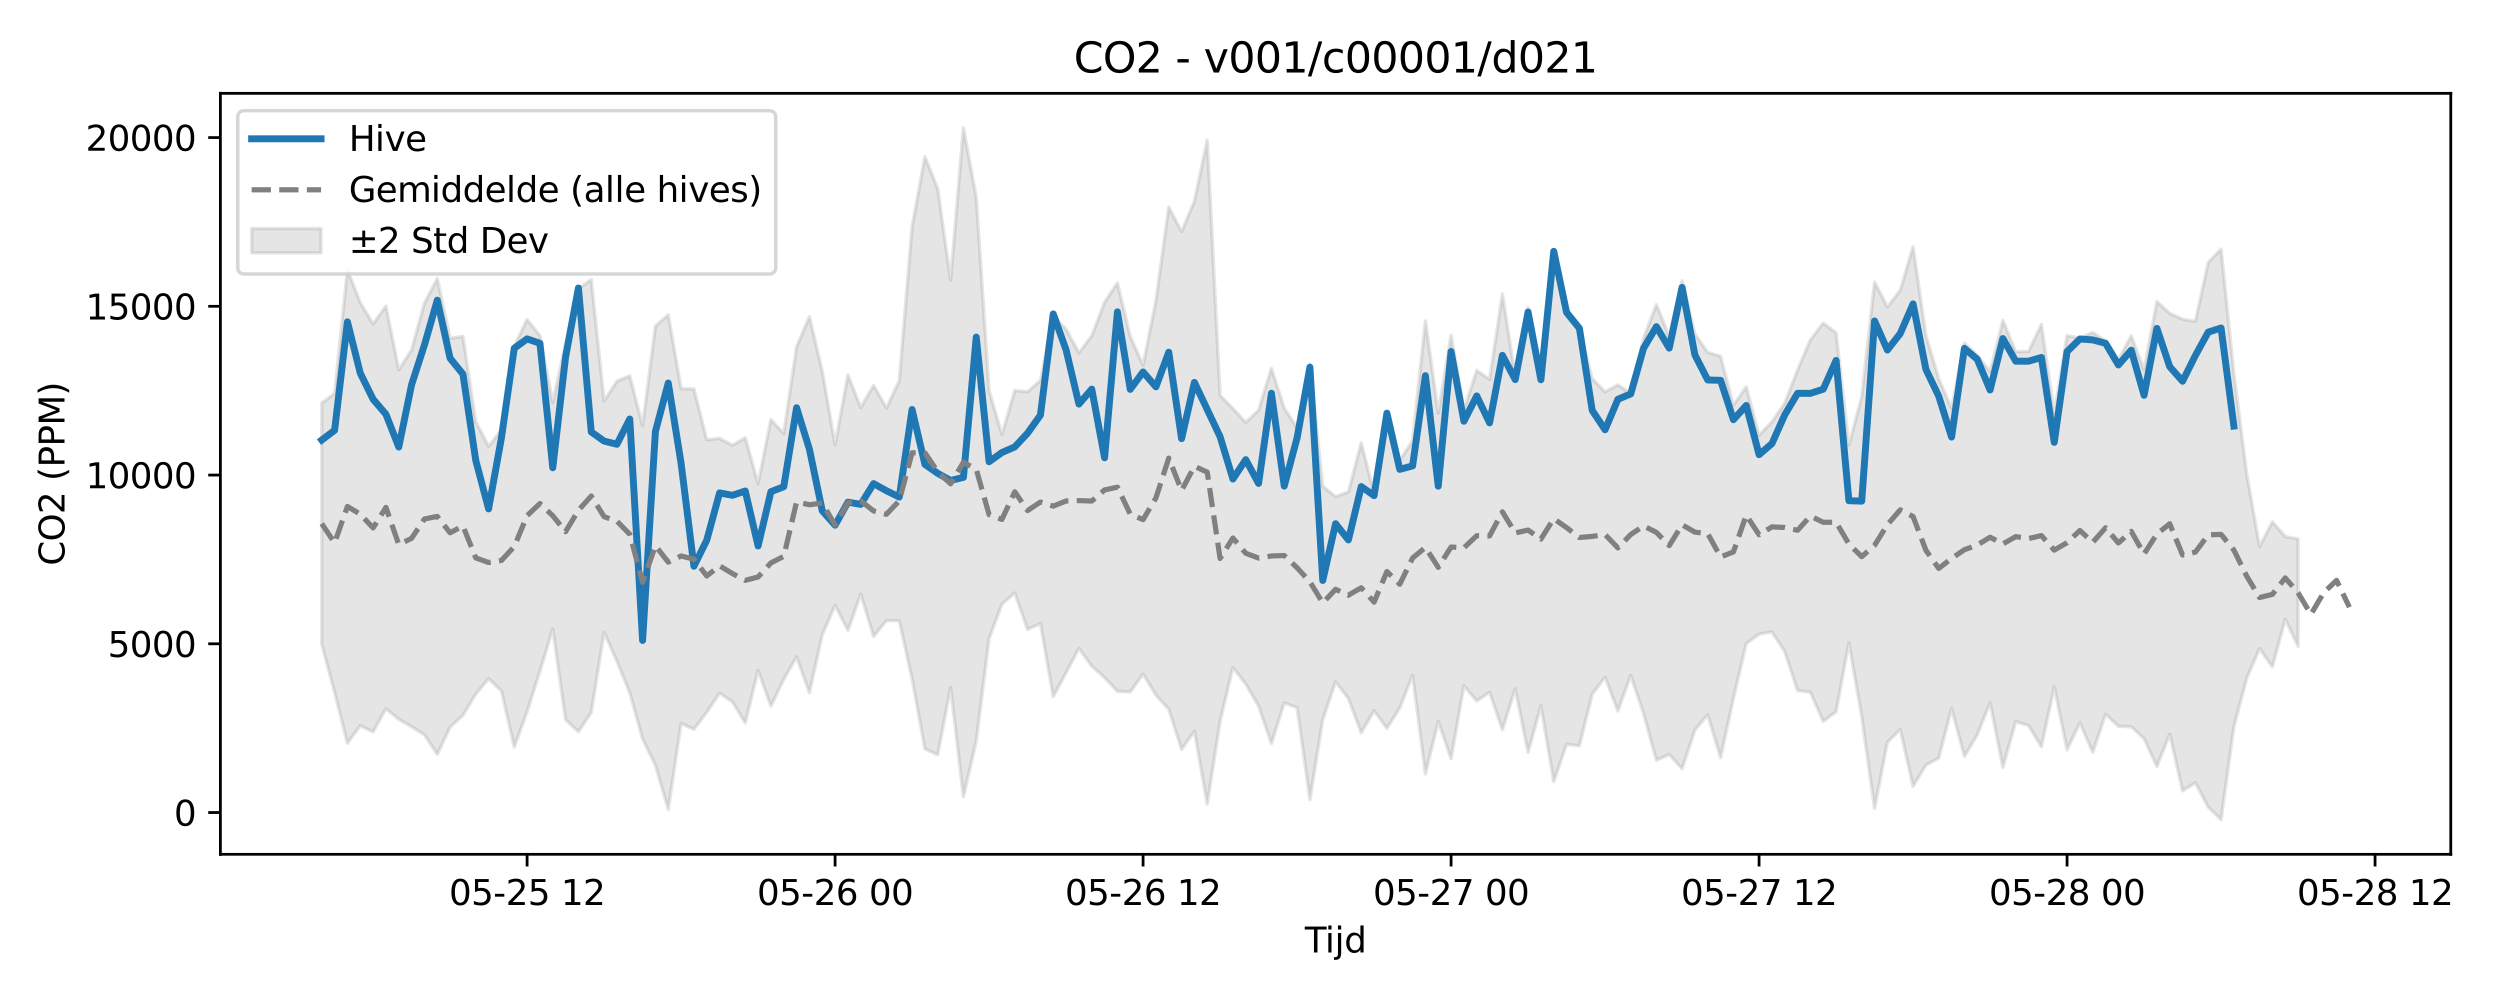 <?xml version="1.0" encoding="utf-8" standalone="no"?>
<!DOCTYPE svg PUBLIC "-//W3C//DTD SVG 1.1//EN"
  "http://www.w3.org/Graphics/SVG/1.1/DTD/svg11.dtd">
<svg xmlns:xlink="http://www.w3.org/1999/xlink" width="720pt" height="288pt" viewBox="0 0 720 288" xmlns="http://www.w3.org/2000/svg" version="1.1">
 <defs>
  <style type="text/css">*{stroke-linejoin: round; stroke-linecap: butt}</style>
 </defs>
 <g id="figure_1">
  <g id="patch_1">
   <path d="M 0 288 
L 720 288 
L 720 0 
L 0 0 
z
" style="fill: #ffffff"/>
  </g>
  <g id="axes_1">
   <g id="patch_2">
    <path d="M 63.47 246.04 
L 705.822 246.04 
L 705.822 26.88 
L 63.47 26.88 
z
" style="fill: #ffffff"/>
   </g>
   <g id="FillBetweenPolyCollection_1">
    <defs>
     <path id="me5b476a812" d="M 92.668 -171.936 
L 92.668 -102.451 
L 96.364 -88.609 
L 100.06 -73.945 
L 103.756 -79.006 
L 107.452 -77.219 
L 111.147 -83.882 
L 114.843 -80.853 
L 118.539 -78.711 
L 122.235 -76.385 
L 125.931 -70.746 
L 129.627 -78.57 
L 133.323 -81.986 
L 137.019 -88.072 
L 140.715 -92.539 
L 144.411 -89.013 
L 148.107 -72.872 
L 151.803 -83.015 
L 155.499 -94.672 
L 159.195 -106.825 
L 162.89 -80.715 
L 166.586 -77.248 
L 170.282 -82.815 
L 173.978 -105.896 
L 177.674 -97.554 
L 181.37 -88.516 
L 185.066 -75.215 
L 188.762 -67.603 
L 192.458 -54.855 
L 196.154 -79.661 
L 199.85 -77.956 
L 203.546 -82.876 
L 207.242 -88.344 
L 210.938 -85.878 
L 214.633 -79.793 
L 218.329 -94.941 
L 222.025 -84.631 
L 225.721 -92.377 
L 229.417 -98.814 
L 233.113 -88.48 
L 236.809 -105.17 
L 240.505 -113.67 
L 244.201 -106.466 
L 247.897 -116.885 
L 251.593 -104.707 
L 255.289 -109.267 
L 258.985 -109.223 
L 262.681 -92.486 
L 266.377 -72.315 
L 270.072 -70.634 
L 273.768 -90.019 
L 277.464 -58.549 
L 281.16 -74.573 
L 284.856 -104.078 
L 288.552 -113.982 
L 292.248 -117.221 
L 295.944 -106.715 
L 299.64 -108.421 
L 303.336 -87.373 
L 307.032 -94.254 
L 310.728 -101.26 
L 314.424 -96.152 
L 318.12 -92.856 
L 321.815 -88.903 
L 325.511 -88.716 
L 329.207 -93.889 
L 332.903 -87.821 
L 336.599 -83.767 
L 340.295 -72.176 
L 343.991 -77.377 
L 347.687 -56.421 
L 351.383 -80.212 
L 355.079 -95.765 
L 358.775 -91 
L 362.471 -84.665 
L 366.167 -73.84 
L 369.863 -85.554 
L 373.558 -84.231 
L 377.254 -57.722 
L 380.95 -80.744 
L 384.646 -91.62 
L 388.342 -86.835 
L 392.038 -76.972 
L 395.734 -83.302 
L 399.43 -78.255 
L 403.126 -84.095 
L 406.822 -93.509 
L 410.518 -65.116 
L 414.214 -80.225 
L 417.91 -69.516 
L 421.606 -90.488 
L 425.301 -86.104 
L 428.997 -88.601 
L 432.693 -77.845 
L 436.389 -89.619 
L 440.085 -71.295 
L 443.781 -84.771 
L 447.477 -62.876 
L 451.173 -73.627 
L 454.869 -73.253 
L 458.565 -88.083 
L 462.261 -92.956 
L 465.957 -83.239 
L 469.653 -93.452 
L 473.349 -82.491 
L 477.044 -69.041 
L 480.74 -70.703 
L 484.436 -66.568 
L 488.132 -77.739 
L 491.828 -82.126 
L 495.524 -69.808 
L 499.22 -86.772 
L 502.916 -102.676 
L 506.612 -105.365 
L 510.308 -106.021 
L 514.004 -100.33 
L 517.7 -89.113 
L 521.396 -88.643 
L 525.092 -80.227 
L 528.787 -83.033 
L 532.483 -102.878 
L 536.179 -81.593 
L 539.875 -55.163 
L 543.571 -74.211 
L 547.267 -77.945 
L 550.963 -61.527 
L 554.659 -67.659 
L 558.355 -69.642 
L 562.051 -83.95 
L 565.747 -70.182 
L 569.443 -76.364 
L 573.139 -85.612 
L 576.835 -67.013 
L 580.53 -80.199 
L 584.226 -79.017 
L 587.922 -72.935 
L 591.618 -90.171 
L 595.314 -72.06 
L 599.01 -79.839 
L 602.706 -71.336 
L 606.402 -82.275 
L 610.098 -78.855 
L 613.794 -78.681 
L 617.49 -75.296 
L 621.186 -67.275 
L 624.882 -76.57 
L 628.578 -60.246 
L 632.273 -62.557 
L 635.969 -55.54 
L 639.665 -51.922 
L 643.361 -78.714 
L 647.057 -92.657 
L 650.753 -101.224 
L 654.449 -95.944 
L 658.145 -109.664 
L 661.841 -101.852 
L 661.841 -132.77 
L 661.841 -132.77 
L 658.145 -133.462 
L 654.449 -137.702 
L 650.753 -130.585 
L 647.057 -151.441 
L 643.361 -180.408 
L 639.665 -216.274 
L 635.969 -212.396 
L 632.273 -195.438 
L 628.578 -196.068 
L 624.882 -197.751 
L 621.186 -201.126 
L 617.49 -181.61 
L 613.794 -191.262 
L 610.098 -184.403 
L 606.402 -189.728 
L 602.706 -192.259 
L 599.01 -190.614 
L 595.314 -191.373 
L 591.618 -168.972 
L 587.922 -194.571 
L 584.226 -186.772 
L 580.53 -186.701 
L 576.835 -195.688 
L 573.139 -180.945 
L 569.443 -185.682 
L 565.747 -189.184 
L 562.051 -170.378 
L 558.355 -178.951 
L 554.659 -191.409 
L 550.963 -216.955 
L 547.267 -204.387 
L 543.571 -199.582 
L 539.875 -206.747 
L 536.179 -173.77 
L 532.483 -159.775 
L 528.787 -192.182 
L 525.092 -194.92 
L 521.396 -190.114 
L 517.7 -181.439 
L 514.004 -171.848 
L 510.308 -166.489 
L 506.612 -162.621 
L 502.916 -176.587 
L 499.22 -171.322 
L 495.524 -185.376 
L 491.828 -186.52 
L 488.132 -191.75 
L 484.436 -207.154 
L 480.74 -191.022 
L 477.044 -200.307 
L 473.349 -190.588 
L 469.653 -174.666 
L 465.957 -177.149 
L 462.261 -175.141 
L 458.565 -178.963 
L 454.869 -193.133 
L 451.173 -198.464 
L 447.477 -214.37 
L 443.781 -180.712 
L 440.085 -199.386 
L 436.389 -179.405 
L 432.693 -203.351 
L 428.997 -178.714 
L 425.301 -181.326 
L 421.606 -169.974 
L 417.91 -191.408 
L 414.214 -168.973 
L 410.518 -195.588 
L 406.822 -161.053 
L 403.126 -155.391 
L 399.43 -168.546 
L 395.734 -145.866 
L 392.038 -160.477 
L 388.342 -146.35 
L 384.646 -144.95 
L 380.95 -147.965 
L 377.254 -183.17 
L 373.558 -164.753 
L 369.863 -170.456 
L 366.167 -181.925 
L 362.471 -169.888 
L 358.775 -166.321 
L 355.079 -170.337 
L 351.383 -174.127 
L 347.687 -247.619 
L 343.991 -230.044 
L 340.295 -221.303 
L 336.599 -228.368 
L 332.903 -201.372 
L 329.207 -182.795 
L 325.511 -191.128 
L 321.815 -206.499 
L 318.12 -200.947 
L 314.424 -191.244 
L 310.728 -186.388 
L 307.032 -193.19 
L 303.336 -197.107 
L 299.64 -178.395 
L 295.944 -175.197 
L 292.248 -175.503 
L 288.552 -162.827 
L 284.856 -175.51 
L 281.16 -231.133 
L 277.464 -251.158 
L 273.768 -207.298 
L 270.072 -233.629 
L 266.377 -242.858 
L 262.681 -222.72 
L 258.985 -178.327 
L 255.289 -170.496 
L 251.593 -177.014 
L 247.897 -170.593 
L 244.201 -179.988 
L 240.505 -159.931 
L 236.809 -181.066 
L 233.113 -196.785 
L 229.417 -188.104 
L 225.721 -163.159 
L 222.025 -167.15 
L 218.329 -148.707 
L 214.633 -161.933 
L 210.938 -159.761 
L 207.242 -161.757 
L 203.546 -161.349 
L 199.85 -175.972 
L 196.154 -176.075 
L 192.458 -197.344 
L 188.762 -194.081 
L 185.066 -165.38 
L 181.37 -179.761 
L 177.674 -178.236 
L 173.978 -172.496 
L 170.282 -207.492 
L 166.586 -204.816 
L 162.89 -189.054 
L 159.195 -172.12 
L 155.499 -191.287 
L 151.803 -196.001 
L 148.107 -188.309 
L 144.411 -164.154 
L 140.715 -159.472 
L 137.019 -166.576 
L 133.323 -191.105 
L 129.627 -190.549 
L 125.931 -207.802 
L 122.235 -200.687 
L 118.539 -187.213 
L 114.843 -181.487 
L 111.147 -199.851 
L 107.452 -194.695 
L 103.756 -200.832 
L 100.06 -210.334 
L 96.364 -174.667 
L 92.668 -171.936 
z
" style="stroke: #808080; stroke-opacity: 0.2"/>
    </defs>
    <g clip-path="url(#p487d96ce0c)">
     <use xlink:href="#me5b476a812" x="0" y="288" style="fill: #808080; fill-opacity: 0.2; stroke: #808080; stroke-opacity: 0.2"/>
    </g>
   </g>
   <g id="matplotlib.axis_1">
    <g id="xtick_1">
     <g id="line2d_1">
      <defs>
       <path id="m101755fed9" d="M 0 0 
L 0 3.5 
" style="stroke: #000000; stroke-width: 0.8"/>
      </defs>
      <g>
       <use xlink:href="#m101755fed9" x="151.803" y="246.04" style="stroke: #000000; stroke-width: 0.8"/>
      </g>
     </g>
     <g id="text_1">
      <!-- 05-25 12 -->
      <g transform="translate(129.322 260.638) scale(0.1 -0.1)">
       <defs>
        <path id="DejaVuSans-30" d="M 2034 4250 
Q 1547 4250 1301 3770 
Q 1056 3291 1056 2328 
Q 1056 1369 1301 889 
Q 1547 409 2034 409 
Q 2525 409 2770 889 
Q 3016 1369 3016 2328 
Q 3016 3291 2770 3770 
Q 2525 4250 2034 4250 
z
M 2034 4750 
Q 2819 4750 3233 4129 
Q 3647 3509 3647 2328 
Q 3647 1150 3233 529 
Q 2819 -91 2034 -91 
Q 1250 -91 836 529 
Q 422 1150 422 2328 
Q 422 3509 836 4129 
Q 1250 4750 2034 4750 
z
" transform="scale(0.016)"/>
        <path id="DejaVuSans-35" d="M 691 4666 
L 3169 4666 
L 3169 4134 
L 1269 4134 
L 1269 2991 
Q 1406 3038 1543 3061 
Q 1681 3084 1819 3084 
Q 2600 3084 3056 2656 
Q 3513 2228 3513 1497 
Q 3513 744 3044 326 
Q 2575 -91 1722 -91 
Q 1428 -91 1123 -41 
Q 819 9 494 109 
L 494 744 
Q 775 591 1075 516 
Q 1375 441 1709 441 
Q 2250 441 2565 725 
Q 2881 1009 2881 1497 
Q 2881 1984 2565 2268 
Q 2250 2553 1709 2553 
Q 1456 2553 1204 2497 
Q 953 2441 691 2322 
L 691 4666 
z
" transform="scale(0.016)"/>
        <path id="DejaVuSans-2d" d="M 313 2009 
L 1997 2009 
L 1997 1497 
L 313 1497 
L 313 2009 
z
" transform="scale(0.016)"/>
        <path id="DejaVuSans-32" d="M 1228 531 
L 3431 531 
L 3431 0 
L 469 0 
L 469 531 
Q 828 903 1448 1529 
Q 2069 2156 2228 2338 
Q 2531 2678 2651 2914 
Q 2772 3150 2772 3378 
Q 2772 3750 2511 3984 
Q 2250 4219 1831 4219 
Q 1534 4219 1204 4116 
Q 875 4013 500 3803 
L 500 4441 
Q 881 4594 1212 4672 
Q 1544 4750 1819 4750 
Q 2544 4750 2975 4387 
Q 3406 4025 3406 3419 
Q 3406 3131 3298 2873 
Q 3191 2616 2906 2266 
Q 2828 2175 2409 1742 
Q 1991 1309 1228 531 
z
" transform="scale(0.016)"/>
        <path id="DejaVuSans-20" transform="scale(0.016)"/>
        <path id="DejaVuSans-31" d="M 794 531 
L 1825 531 
L 1825 4091 
L 703 3866 
L 703 4441 
L 1819 4666 
L 2450 4666 
L 2450 531 
L 3481 531 
L 3481 0 
L 794 0 
L 794 531 
z
" transform="scale(0.016)"/>
       </defs>
       <use xlink:href="#DejaVuSans-30"/>
       <use xlink:href="#DejaVuSans-35" transform="translate(63.623 0)"/>
       <use xlink:href="#DejaVuSans-2d" transform="translate(127.246 0)"/>
       <use xlink:href="#DejaVuSans-32" transform="translate(163.33 0)"/>
       <use xlink:href="#DejaVuSans-35" transform="translate(226.953 0)"/>
       <use xlink:href="#DejaVuSans-20" transform="translate(290.576 0)"/>
       <use xlink:href="#DejaVuSans-31" transform="translate(322.363 0)"/>
       <use xlink:href="#DejaVuSans-32" transform="translate(385.986 0)"/>
      </g>
     </g>
    </g>
    <g id="xtick_2">
     <g id="line2d_2">
      <g>
       <use xlink:href="#m101755fed9" x="240.505" y="246.04" style="stroke: #000000; stroke-width: 0.8"/>
      </g>
     </g>
     <g id="text_2">
      <!-- 05-26 00 -->
      <g transform="translate(218.025 260.638) scale(0.1 -0.1)">
       <defs>
        <path id="DejaVuSans-36" d="M 2113 2584 
Q 1688 2584 1439 2293 
Q 1191 2003 1191 1497 
Q 1191 994 1439 701 
Q 1688 409 2113 409 
Q 2538 409 2786 701 
Q 3034 994 3034 1497 
Q 3034 2003 2786 2293 
Q 2538 2584 2113 2584 
z
M 3366 4563 
L 3366 3988 
Q 3128 4100 2886 4159 
Q 2644 4219 2406 4219 
Q 1781 4219 1451 3797 
Q 1122 3375 1075 2522 
Q 1259 2794 1537 2939 
Q 1816 3084 2150 3084 
Q 2853 3084 3261 2657 
Q 3669 2231 3669 1497 
Q 3669 778 3244 343 
Q 2819 -91 2113 -91 
Q 1303 -91 875 529 
Q 447 1150 447 2328 
Q 447 3434 972 4092 
Q 1497 4750 2381 4750 
Q 2619 4750 2861 4703 
Q 3103 4656 3366 4563 
z
" transform="scale(0.016)"/>
       </defs>
       <use xlink:href="#DejaVuSans-30"/>
       <use xlink:href="#DejaVuSans-35" transform="translate(63.623 0)"/>
       <use xlink:href="#DejaVuSans-2d" transform="translate(127.246 0)"/>
       <use xlink:href="#DejaVuSans-32" transform="translate(163.33 0)"/>
       <use xlink:href="#DejaVuSans-36" transform="translate(226.953 0)"/>
       <use xlink:href="#DejaVuSans-20" transform="translate(290.576 0)"/>
       <use xlink:href="#DejaVuSans-30" transform="translate(322.363 0)"/>
       <use xlink:href="#DejaVuSans-30" transform="translate(385.986 0)"/>
      </g>
     </g>
    </g>
    <g id="xtick_3">
     <g id="line2d_3">
      <g>
       <use xlink:href="#m101755fed9" x="329.207" y="246.04" style="stroke: #000000; stroke-width: 0.8"/>
      </g>
     </g>
     <g id="text_3">
      <!-- 05-26 12 -->
      <g transform="translate(306.727 260.638) scale(0.1 -0.1)">
       <use xlink:href="#DejaVuSans-30"/>
       <use xlink:href="#DejaVuSans-35" transform="translate(63.623 0)"/>
       <use xlink:href="#DejaVuSans-2d" transform="translate(127.246 0)"/>
       <use xlink:href="#DejaVuSans-32" transform="translate(163.33 0)"/>
       <use xlink:href="#DejaVuSans-36" transform="translate(226.953 0)"/>
       <use xlink:href="#DejaVuSans-20" transform="translate(290.576 0)"/>
       <use xlink:href="#DejaVuSans-31" transform="translate(322.363 0)"/>
       <use xlink:href="#DejaVuSans-32" transform="translate(385.986 0)"/>
      </g>
     </g>
    </g>
    <g id="xtick_4">
     <g id="line2d_4">
      <g>
       <use xlink:href="#m101755fed9" x="417.91" y="246.04" style="stroke: #000000; stroke-width: 0.8"/>
      </g>
     </g>
     <g id="text_4">
      <!-- 05-27 00 -->
      <g transform="translate(395.429 260.638) scale(0.1 -0.1)">
       <defs>
        <path id="DejaVuSans-37" d="M 525 4666 
L 3525 4666 
L 3525 4397 
L 1831 0 
L 1172 0 
L 2766 4134 
L 525 4134 
L 525 4666 
z
" transform="scale(0.016)"/>
       </defs>
       <use xlink:href="#DejaVuSans-30"/>
       <use xlink:href="#DejaVuSans-35" transform="translate(63.623 0)"/>
       <use xlink:href="#DejaVuSans-2d" transform="translate(127.246 0)"/>
       <use xlink:href="#DejaVuSans-32" transform="translate(163.33 0)"/>
       <use xlink:href="#DejaVuSans-37" transform="translate(226.953 0)"/>
       <use xlink:href="#DejaVuSans-20" transform="translate(290.576 0)"/>
       <use xlink:href="#DejaVuSans-30" transform="translate(322.363 0)"/>
       <use xlink:href="#DejaVuSans-30" transform="translate(385.986 0)"/>
      </g>
     </g>
    </g>
    <g id="xtick_5">
     <g id="line2d_5">
      <g>
       <use xlink:href="#m101755fed9" x="506.612" y="246.04" style="stroke: #000000; stroke-width: 0.8"/>
      </g>
     </g>
     <g id="text_5">
      <!-- 05-27 12 -->
      <g transform="translate(484.131 260.638) scale(0.1 -0.1)">
       <use xlink:href="#DejaVuSans-30"/>
       <use xlink:href="#DejaVuSans-35" transform="translate(63.623 0)"/>
       <use xlink:href="#DejaVuSans-2d" transform="translate(127.246 0)"/>
       <use xlink:href="#DejaVuSans-32" transform="translate(163.33 0)"/>
       <use xlink:href="#DejaVuSans-37" transform="translate(226.953 0)"/>
       <use xlink:href="#DejaVuSans-20" transform="translate(290.576 0)"/>
       <use xlink:href="#DejaVuSans-31" transform="translate(322.363 0)"/>
       <use xlink:href="#DejaVuSans-32" transform="translate(385.986 0)"/>
      </g>
     </g>
    </g>
    <g id="xtick_6">
     <g id="line2d_6">
      <g>
       <use xlink:href="#m101755fed9" x="595.314" y="246.04" style="stroke: #000000; stroke-width: 0.8"/>
      </g>
     </g>
     <g id="text_6">
      <!-- 05-28 00 -->
      <g transform="translate(572.834 260.638) scale(0.1 -0.1)">
       <defs>
        <path id="DejaVuSans-38" d="M 2034 2216 
Q 1584 2216 1326 1975 
Q 1069 1734 1069 1313 
Q 1069 891 1326 650 
Q 1584 409 2034 409 
Q 2484 409 2743 651 
Q 3003 894 3003 1313 
Q 3003 1734 2745 1975 
Q 2488 2216 2034 2216 
z
M 1403 2484 
Q 997 2584 770 2862 
Q 544 3141 544 3541 
Q 544 4100 942 4425 
Q 1341 4750 2034 4750 
Q 2731 4750 3128 4425 
Q 3525 4100 3525 3541 
Q 3525 3141 3298 2862 
Q 3072 2584 2669 2484 
Q 3125 2378 3379 2068 
Q 3634 1759 3634 1313 
Q 3634 634 3220 271 
Q 2806 -91 2034 -91 
Q 1263 -91 848 271 
Q 434 634 434 1313 
Q 434 1759 690 2068 
Q 947 2378 1403 2484 
z
M 1172 3481 
Q 1172 3119 1398 2916 
Q 1625 2713 2034 2713 
Q 2441 2713 2670 2916 
Q 2900 3119 2900 3481 
Q 2900 3844 2670 4047 
Q 2441 4250 2034 4250 
Q 1625 4250 1398 4047 
Q 1172 3844 1172 3481 
z
" transform="scale(0.016)"/>
       </defs>
       <use xlink:href="#DejaVuSans-30"/>
       <use xlink:href="#DejaVuSans-35" transform="translate(63.623 0)"/>
       <use xlink:href="#DejaVuSans-2d" transform="translate(127.246 0)"/>
       <use xlink:href="#DejaVuSans-32" transform="translate(163.33 0)"/>
       <use xlink:href="#DejaVuSans-38" transform="translate(226.953 0)"/>
       <use xlink:href="#DejaVuSans-20" transform="translate(290.576 0)"/>
       <use xlink:href="#DejaVuSans-30" transform="translate(322.363 0)"/>
       <use xlink:href="#DejaVuSans-30" transform="translate(385.986 0)"/>
      </g>
     </g>
    </g>
    <g id="xtick_7">
     <g id="line2d_7">
      <g>
       <use xlink:href="#m101755fed9" x="684.016" y="246.04" style="stroke: #000000; stroke-width: 0.8"/>
      </g>
     </g>
     <g id="text_7">
      <!-- 05-28 12 -->
      <g transform="translate(661.536 260.638) scale(0.1 -0.1)">
       <use xlink:href="#DejaVuSans-30"/>
       <use xlink:href="#DejaVuSans-35" transform="translate(63.623 0)"/>
       <use xlink:href="#DejaVuSans-2d" transform="translate(127.246 0)"/>
       <use xlink:href="#DejaVuSans-32" transform="translate(163.33 0)"/>
       <use xlink:href="#DejaVuSans-38" transform="translate(226.953 0)"/>
       <use xlink:href="#DejaVuSans-20" transform="translate(290.576 0)"/>
       <use xlink:href="#DejaVuSans-31" transform="translate(322.363 0)"/>
       <use xlink:href="#DejaVuSans-32" transform="translate(385.986 0)"/>
      </g>
     </g>
    </g>
    <g id="text_8">
     <!-- Tijd -->
     <g transform="translate(375.796 274.317) scale(0.1 -0.1)">
      <defs>
       <path id="DejaVuSans-54" d="M -19 4666 
L 3928 4666 
L 3928 4134 
L 2272 4134 
L 2272 0 
L 1638 0 
L 1638 4134 
L -19 4134 
L -19 4666 
z
" transform="scale(0.016)"/>
       <path id="DejaVuSans-69" d="M 603 3500 
L 1178 3500 
L 1178 0 
L 603 0 
L 603 3500 
z
M 603 4863 
L 1178 4863 
L 1178 4134 
L 603 4134 
L 603 4863 
z
" transform="scale(0.016)"/>
       <path id="DejaVuSans-6a" d="M 603 3500 
L 1178 3500 
L 1178 -63 
Q 1178 -731 923 -1031 
Q 669 -1331 103 -1331 
L -116 -1331 
L -116 -844 
L 38 -844 
Q 366 -844 484 -692 
Q 603 -541 603 -63 
L 603 3500 
z
M 603 4863 
L 1178 4863 
L 1178 4134 
L 603 4134 
L 603 4863 
z
" transform="scale(0.016)"/>
       <path id="DejaVuSans-64" d="M 2906 2969 
L 2906 4863 
L 3481 4863 
L 3481 0 
L 2906 0 
L 2906 525 
Q 2725 213 2448 61 
Q 2172 -91 1784 -91 
Q 1150 -91 751 415 
Q 353 922 353 1747 
Q 353 2572 751 3078 
Q 1150 3584 1784 3584 
Q 2172 3584 2448 3432 
Q 2725 3281 2906 2969 
z
M 947 1747 
Q 947 1113 1208 752 
Q 1469 391 1925 391 
Q 2381 391 2643 752 
Q 2906 1113 2906 1747 
Q 2906 2381 2643 2742 
Q 2381 3103 1925 3103 
Q 1469 3103 1208 2742 
Q 947 2381 947 1747 
z
" transform="scale(0.016)"/>
      </defs>
      <use xlink:href="#DejaVuSans-54"/>
      <use xlink:href="#DejaVuSans-69" transform="translate(57.959 0)"/>
      <use xlink:href="#DejaVuSans-6a" transform="translate(85.742 0)"/>
      <use xlink:href="#DejaVuSans-64" transform="translate(113.525 0)"/>
     </g>
    </g>
   </g>
   <g id="matplotlib.axis_2">
    <g id="ytick_1">
     <g id="line2d_8">
      <defs>
       <path id="m00ae0645ed" d="M 0 0 
L -3.5 0 
" style="stroke: #000000; stroke-width: 0.8"/>
      </defs>
      <g>
       <use xlink:href="#m00ae0645ed" x="63.47" y="234.008" style="stroke: #000000; stroke-width: 0.8"/>
      </g>
     </g>
     <g id="text_9">
      <!-- 0 -->
      <g transform="translate(50.108 237.807) scale(0.1 -0.1)">
       <use xlink:href="#DejaVuSans-30"/>
      </g>
     </g>
    </g>
    <g id="ytick_2">
     <g id="line2d_9">
      <g>
       <use xlink:href="#m00ae0645ed" x="63.47" y="185.411" style="stroke: #000000; stroke-width: 0.8"/>
      </g>
     </g>
     <g id="text_10">
      <!-- 5000 -->
      <g transform="translate(31.02 189.21) scale(0.1 -0.1)">
       <use xlink:href="#DejaVuSans-35"/>
       <use xlink:href="#DejaVuSans-30" transform="translate(63.623 0)"/>
       <use xlink:href="#DejaVuSans-30" transform="translate(127.246 0)"/>
       <use xlink:href="#DejaVuSans-30" transform="translate(190.869 0)"/>
      </g>
     </g>
    </g>
    <g id="ytick_3">
     <g id="line2d_10">
      <g>
       <use xlink:href="#m00ae0645ed" x="63.47" y="136.814" style="stroke: #000000; stroke-width: 0.8"/>
      </g>
     </g>
     <g id="text_11">
      <!-- 10000 -->
      <g transform="translate(24.657 140.613) scale(0.1 -0.1)">
       <use xlink:href="#DejaVuSans-31"/>
       <use xlink:href="#DejaVuSans-30" transform="translate(63.623 0)"/>
       <use xlink:href="#DejaVuSans-30" transform="translate(127.246 0)"/>
       <use xlink:href="#DejaVuSans-30" transform="translate(190.869 0)"/>
       <use xlink:href="#DejaVuSans-30" transform="translate(254.492 0)"/>
      </g>
     </g>
    </g>
    <g id="ytick_4">
     <g id="line2d_11">
      <g>
       <use xlink:href="#m00ae0645ed" x="63.47" y="88.217" style="stroke: #000000; stroke-width: 0.8"/>
      </g>
     </g>
     <g id="text_12">
      <!-- 15000 -->
      <g transform="translate(24.657 92.016) scale(0.1 -0.1)">
       <use xlink:href="#DejaVuSans-31"/>
       <use xlink:href="#DejaVuSans-35" transform="translate(63.623 0)"/>
       <use xlink:href="#DejaVuSans-30" transform="translate(127.246 0)"/>
       <use xlink:href="#DejaVuSans-30" transform="translate(190.869 0)"/>
       <use xlink:href="#DejaVuSans-30" transform="translate(254.492 0)"/>
      </g>
     </g>
    </g>
    <g id="ytick_5">
     <g id="line2d_12">
      <g>
       <use xlink:href="#m00ae0645ed" x="63.47" y="39.62" style="stroke: #000000; stroke-width: 0.8"/>
      </g>
     </g>
     <g id="text_13">
      <!-- 20000 -->
      <g transform="translate(24.657 43.419) scale(0.1 -0.1)">
       <use xlink:href="#DejaVuSans-32"/>
       <use xlink:href="#DejaVuSans-30" transform="translate(63.623 0)"/>
       <use xlink:href="#DejaVuSans-30" transform="translate(127.246 0)"/>
       <use xlink:href="#DejaVuSans-30" transform="translate(190.869 0)"/>
       <use xlink:href="#DejaVuSans-30" transform="translate(254.492 0)"/>
      </g>
     </g>
    </g>
    <g id="text_14">
     <!-- CO2 (PPM) -->
     <g transform="translate(18.578 162.903) rotate(-90) scale(0.1 -0.1)">
      <defs>
       <path id="DejaVuSans-43" d="M 4122 4306 
L 4122 3641 
Q 3803 3938 3442 4084 
Q 3081 4231 2675 4231 
Q 1875 4231 1450 3742 
Q 1025 3253 1025 2328 
Q 1025 1406 1450 917 
Q 1875 428 2675 428 
Q 3081 428 3442 575 
Q 3803 722 4122 1019 
L 4122 359 
Q 3791 134 3420 21 
Q 3050 -91 2638 -91 
Q 1578 -91 968 557 
Q 359 1206 359 2328 
Q 359 3453 968 4101 
Q 1578 4750 2638 4750 
Q 3056 4750 3426 4639 
Q 3797 4528 4122 4306 
z
" transform="scale(0.016)"/>
       <path id="DejaVuSans-4f" d="M 2522 4238 
Q 1834 4238 1429 3725 
Q 1025 3213 1025 2328 
Q 1025 1447 1429 934 
Q 1834 422 2522 422 
Q 3209 422 3611 934 
Q 4013 1447 4013 2328 
Q 4013 3213 3611 3725 
Q 3209 4238 2522 4238 
z
M 2522 4750 
Q 3503 4750 4090 4092 
Q 4678 3434 4678 2328 
Q 4678 1225 4090 567 
Q 3503 -91 2522 -91 
Q 1538 -91 948 565 
Q 359 1222 359 2328 
Q 359 3434 948 4092 
Q 1538 4750 2522 4750 
z
" transform="scale(0.016)"/>
       <path id="DejaVuSans-28" d="M 1984 4856 
Q 1566 4138 1362 3434 
Q 1159 2731 1159 2009 
Q 1159 1288 1364 580 
Q 1569 -128 1984 -844 
L 1484 -844 
Q 1016 -109 783 600 
Q 550 1309 550 2009 
Q 550 2706 781 3412 
Q 1013 4119 1484 4856 
L 1984 4856 
z
" transform="scale(0.016)"/>
       <path id="DejaVuSans-50" d="M 1259 4147 
L 1259 2394 
L 2053 2394 
Q 2494 2394 2734 2622 
Q 2975 2850 2975 3272 
Q 2975 3691 2734 3919 
Q 2494 4147 2053 4147 
L 1259 4147 
z
M 628 4666 
L 2053 4666 
Q 2838 4666 3239 4311 
Q 3641 3956 3641 3272 
Q 3641 2581 3239 2228 
Q 2838 1875 2053 1875 
L 1259 1875 
L 1259 0 
L 628 0 
L 628 4666 
z
" transform="scale(0.016)"/>
       <path id="DejaVuSans-4d" d="M 628 4666 
L 1569 4666 
L 2759 1491 
L 3956 4666 
L 4897 4666 
L 4897 0 
L 4281 0 
L 4281 4097 
L 3078 897 
L 2444 897 
L 1241 4097 
L 1241 0 
L 628 0 
L 628 4666 
z
" transform="scale(0.016)"/>
       <path id="DejaVuSans-29" d="M 513 4856 
L 1013 4856 
Q 1481 4119 1714 3412 
Q 1947 2706 1947 2009 
Q 1947 1309 1714 600 
Q 1481 -109 1013 -844 
L 513 -844 
Q 928 -128 1133 580 
Q 1338 1288 1338 2009 
Q 1338 2731 1133 3434 
Q 928 4138 513 4856 
z
" transform="scale(0.016)"/>
      </defs>
      <use xlink:href="#DejaVuSans-43"/>
      <use xlink:href="#DejaVuSans-4f" transform="translate(69.824 0)"/>
      <use xlink:href="#DejaVuSans-32" transform="translate(148.535 0)"/>
      <use xlink:href="#DejaVuSans-20" transform="translate(212.158 0)"/>
      <use xlink:href="#DejaVuSans-28" transform="translate(243.945 0)"/>
      <use xlink:href="#DejaVuSans-50" transform="translate(282.959 0)"/>
      <use xlink:href="#DejaVuSans-50" transform="translate(343.262 0)"/>
      <use xlink:href="#DejaVuSans-4d" transform="translate(403.564 0)"/>
      <use xlink:href="#DejaVuSans-29" transform="translate(489.844 0)"/>
     </g>
    </g>
   </g>
   <g id="line2d_13">
    <path d="M 92.668 126.725 
L 96.364 123.926 
L 100.06 92.694 
L 103.756 107.465 
L 107.452 114.978 
L 111.147 119.309 
L 114.843 128.752 
L 118.539 110.785 
L 122.235 99.37 
L 125.931 86.453 
L 129.627 103.175 
L 133.323 107.743 
L 137.019 132.602 
L 140.715 146.567 
L 144.411 126.084 
L 148.107 100.298 
L 151.803 97.596 
L 155.499 98.879 
L 159.195 134.711 
L 162.89 102.822 
L 166.586 82.949 
L 170.282 124.402 
L 173.978 127.03 
L 177.674 127.947 
L 181.37 120.67 
L 185.066 184.439 
L 188.762 124.252 
L 192.458 110.319 
L 196.154 133.432 
L 199.85 163.076 
L 203.546 155.563 
L 207.242 141.956 
L 210.938 142.649 
L 214.633 141.415 
L 218.329 157.238 
L 222.025 141.612 
L 225.721 140.167 
L 229.417 117.427 
L 233.113 129.382 
L 236.809 147.097 
L 240.505 151.254 
L 244.201 144.625 
L 247.897 145.254 
L 251.593 139.279 
L 255.289 141.33 
L 258.985 143.161 
L 262.681 117.945 
L 266.377 133.756 
L 270.072 136.325 
L 273.768 138.379 
L 277.464 137.489 
L 281.16 97.091 
L 284.856 132.985 
L 288.552 130.325 
L 292.248 128.713 
L 295.944 124.746 
L 299.64 119.546 
L 303.336 90.418 
L 307.032 100.784 
L 310.728 116.371 
L 314.424 112.063 
L 318.12 131.847 
L 321.815 89.824 
L 325.511 112.127 
L 329.207 107.131 
L 332.903 111.401 
L 336.599 101.435 
L 340.295 126.333 
L 343.991 110.134 
L 351.383 125.753 
L 355.079 137.958 
L 358.775 132.385 
L 362.471 139.221 
L 366.167 113.254 
L 369.863 139.986 
L 373.558 126.119 
L 377.254 105.76 
L 380.95 167.168 
L 384.646 150.826 
L 388.342 155.495 
L 392.038 140.135 
L 395.734 142.736 
L 399.43 119.002 
L 403.126 135.171 
L 406.822 134.177 
L 410.518 108.197 
L 414.214 140.018 
L 417.91 101.231 
L 421.606 121.318 
L 425.301 114.035 
L 428.997 121.781 
L 432.693 102.336 
L 436.389 109.323 
L 440.085 89.863 
L 443.781 109.363 
L 447.477 72.39 
L 451.173 89.97 
L 454.869 94.564 
L 458.565 118.221 
L 462.261 123.774 
L 465.957 114.994 
L 469.653 113.444 
L 473.349 100.282 
L 477.044 94.081 
L 480.74 100.259 
L 484.436 82.771 
L 488.132 102.213 
L 491.828 109.434 
L 495.524 109.528 
L 499.22 120.874 
L 502.916 116.776 
L 506.612 130.937 
L 510.308 127.77 
L 514.004 119.488 
L 517.7 113.283 
L 521.396 113.29 
L 525.092 112.081 
L 528.787 103.807 
L 532.483 144.201 
L 536.179 144.327 
L 539.875 92.435 
L 543.571 100.81 
L 547.267 96.057 
L 550.963 87.527 
L 554.659 106.357 
L 558.355 114.103 
L 562.051 125.87 
L 565.747 100.324 
L 569.443 103.454 
L 573.139 112.318 
L 576.835 97.502 
L 580.53 104.021 
L 584.226 104.026 
L 587.922 102.945 
L 591.618 127.396 
L 595.314 101.26 
L 599.01 97.629 
L 602.706 97.888 
L 606.402 98.866 
L 610.098 105.109 
L 613.794 100.852 
L 617.49 113.844 
L 621.186 94.578 
L 624.882 105.605 
L 628.578 109.794 
L 632.273 102.378 
L 635.969 95.649 
L 639.665 94.462 
L 643.361 122.721 
L 643.361 122.721 
" clip-path="url(#p487d96ce0c)" style="fill: none; stroke: #1f77b4; stroke-width: 2; stroke-linecap: square"/>
   </g>
   <g id="line2d_14">
    <path d="M 92.668 150.807 
L 96.364 156.362 
L 100.06 145.861 
L 103.756 148.081 
L 107.452 152.043 
L 111.147 146.134 
L 114.843 156.83 
L 118.539 155.038 
L 122.235 149.464 
L 125.931 148.726 
L 129.627 153.441 
L 133.323 151.454 
L 137.019 160.676 
L 140.715 161.995 
L 144.411 161.417 
L 148.107 157.409 
L 151.803 148.492 
L 155.499 145.02 
L 159.195 148.528 
L 162.89 153.115 
L 166.586 146.968 
L 170.282 142.847 
L 173.978 148.804 
L 177.674 150.105 
L 181.37 153.861 
L 185.066 167.702 
L 188.762 157.158 
L 192.458 161.901 
L 196.154 160.132 
L 199.85 161.036 
L 203.546 165.887 
L 207.242 162.95 
L 210.938 165.18 
L 214.633 167.137 
L 218.329 166.176 
L 222.025 162.109 
L 225.721 160.232 
L 229.417 144.541 
L 233.113 145.368 
L 236.809 144.882 
L 240.505 151.2 
L 244.201 144.773 
L 247.897 144.261 
L 251.593 147.14 
L 255.289 148.118 
L 258.985 144.225 
L 262.681 130.397 
L 266.377 130.413 
L 270.072 135.869 
L 273.768 139.342 
L 277.464 133.146 
L 281.16 135.147 
L 284.856 148.206 
L 288.552 149.596 
L 292.248 141.638 
L 295.944 147.044 
L 299.64 144.592 
L 303.336 145.76 
L 307.032 144.278 
L 310.728 144.176 
L 314.424 144.302 
L 318.12 141.098 
L 321.815 140.299 
L 325.511 148.078 
L 329.207 149.658 
L 332.903 143.404 
L 336.599 131.933 
L 340.295 141.261 
L 343.991 134.29 
L 347.687 135.98 
L 351.383 160.83 
L 355.079 154.949 
L 358.775 159.339 
L 362.471 160.724 
L 366.167 160.118 
L 369.863 159.995 
L 373.558 163.508 
L 377.254 167.554 
L 380.95 173.646 
L 384.646 169.715 
L 388.342 171.408 
L 392.038 169.276 
L 395.734 173.416 
L 399.43 164.6 
L 403.126 168.257 
L 406.822 160.719 
L 410.518 157.648 
L 414.214 163.401 
L 417.91 157.538 
L 421.606 157.769 
L 425.301 154.285 
L 428.997 154.343 
L 432.693 147.402 
L 436.389 153.488 
L 440.085 152.66 
L 443.781 155.258 
L 447.477 149.377 
L 451.173 151.954 
L 454.869 154.807 
L 458.565 154.477 
L 462.261 153.951 
L 465.957 157.806 
L 469.653 153.941 
L 473.349 151.46 
L 477.044 153.326 
L 480.74 157.137 
L 484.436 151.139 
L 488.132 153.255 
L 491.828 153.677 
L 495.524 160.408 
L 499.22 158.953 
L 502.916 148.369 
L 506.612 154.007 
L 510.308 151.745 
L 514.004 151.911 
L 517.7 152.724 
L 521.396 148.622 
L 525.092 150.427 
L 528.787 150.393 
L 532.483 156.673 
L 536.179 160.318 
L 539.875 157.045 
L 543.571 151.103 
L 547.267 146.834 
L 550.963 148.759 
L 554.659 158.466 
L 558.355 163.704 
L 562.051 160.836 
L 565.747 158.317 
L 569.443 156.977 
L 573.139 154.721 
L 576.835 156.649 
L 580.53 154.55 
L 584.226 155.106 
L 587.922 154.247 
L 591.618 158.429 
L 595.314 156.284 
L 599.01 152.773 
L 602.706 156.203 
L 606.402 151.998 
L 610.098 156.371 
L 613.794 153.028 
L 617.49 159.547 
L 621.186 153.799 
L 624.882 150.84 
L 628.578 159.843 
L 632.273 159.002 
L 635.969 154.032 
L 639.665 153.902 
L 643.361 158.439 
L 647.057 165.951 
L 650.753 172.095 
L 654.449 171.177 
L 658.145 166.437 
L 661.841 170.689 
L 665.537 176.939 
L 669.233 170.67 
L 672.929 167.139 
L 676.625 174.862 
L 676.625 174.862 
" clip-path="url(#p487d96ce0c)" style="fill: none; stroke-dasharray: 5.55,2.4; stroke-dashoffset: 0; stroke: #808080; stroke-width: 1.5"/>
   </g>
   <g id="patch_3">
    <path d="M 63.47 246.04 
L 63.47 26.88 
" style="fill: none; stroke: #000000; stroke-width: 0.8; stroke-linejoin: miter; stroke-linecap: square"/>
   </g>
   <g id="patch_4">
    <path d="M 705.822 246.04 
L 705.822 26.88 
" style="fill: none; stroke: #000000; stroke-width: 0.8; stroke-linejoin: miter; stroke-linecap: square"/>
   </g>
   <g id="patch_5">
    <path d="M 63.47 246.04 
L 705.822 246.04 
" style="fill: none; stroke: #000000; stroke-width: 0.8; stroke-linejoin: miter; stroke-linecap: square"/>
   </g>
   <g id="patch_6">
    <path d="M 63.47 26.88 
L 705.822 26.88 
" style="fill: none; stroke: #000000; stroke-width: 0.8; stroke-linejoin: miter; stroke-linecap: square"/>
   </g>
   <g id="text_15">
    <!-- CO2 - v001/c00001/d021 -->
    <g transform="translate(309.243 20.88) scale(0.12 -0.12)">
     <defs>
      <path id="DejaVuSans-76" d="M 191 3500 
L 800 3500 
L 1894 563 
L 2988 3500 
L 3597 3500 
L 2284 0 
L 1503 0 
L 191 3500 
z
" transform="scale(0.016)"/>
      <path id="DejaVuSans-2f" d="M 1625 4666 
L 2156 4666 
L 531 -594 
L 0 -594 
L 1625 4666 
z
" transform="scale(0.016)"/>
      <path id="DejaVuSans-63" d="M 3122 3366 
L 3122 2828 
Q 2878 2963 2633 3030 
Q 2388 3097 2138 3097 
Q 1578 3097 1268 2742 
Q 959 2388 959 1747 
Q 959 1106 1268 751 
Q 1578 397 2138 397 
Q 2388 397 2633 464 
Q 2878 531 3122 666 
L 3122 134 
Q 2881 22 2623 -34 
Q 2366 -91 2075 -91 
Q 1284 -91 818 406 
Q 353 903 353 1747 
Q 353 2603 823 3093 
Q 1294 3584 2113 3584 
Q 2378 3584 2631 3529 
Q 2884 3475 3122 3366 
z
" transform="scale(0.016)"/>
     </defs>
     <use xlink:href="#DejaVuSans-43"/>
     <use xlink:href="#DejaVuSans-4f" transform="translate(69.824 0)"/>
     <use xlink:href="#DejaVuSans-32" transform="translate(148.535 0)"/>
     <use xlink:href="#DejaVuSans-20" transform="translate(212.158 0)"/>
     <use xlink:href="#DejaVuSans-2d" transform="translate(243.945 0)"/>
     <use xlink:href="#DejaVuSans-20" transform="translate(280.029 0)"/>
     <use xlink:href="#DejaVuSans-76" transform="translate(311.816 0)"/>
     <use xlink:href="#DejaVuSans-30" transform="translate(370.996 0)"/>
     <use xlink:href="#DejaVuSans-30" transform="translate(434.619 0)"/>
     <use xlink:href="#DejaVuSans-31" transform="translate(498.242 0)"/>
     <use xlink:href="#DejaVuSans-2f" transform="translate(561.865 0)"/>
     <use xlink:href="#DejaVuSans-63" transform="translate(595.557 0)"/>
     <use xlink:href="#DejaVuSans-30" transform="translate(650.537 0)"/>
     <use xlink:href="#DejaVuSans-30" transform="translate(714.16 0)"/>
     <use xlink:href="#DejaVuSans-30" transform="translate(777.783 0)"/>
     <use xlink:href="#DejaVuSans-30" transform="translate(841.406 0)"/>
     <use xlink:href="#DejaVuSans-31" transform="translate(905.029 0)"/>
     <use xlink:href="#DejaVuSans-2f" transform="translate(968.652 0)"/>
     <use xlink:href="#DejaVuSans-64" transform="translate(1002.344 0)"/>
     <use xlink:href="#DejaVuSans-30" transform="translate(1065.82 0)"/>
     <use xlink:href="#DejaVuSans-32" transform="translate(1129.443 0)"/>
     <use xlink:href="#DejaVuSans-31" transform="translate(1193.066 0)"/>
    </g>
   </g>
   <g id="legend_1">
    <g id="patch_7">
     <path d="M 70.47 78.914 
L 221.414 78.914 
Q 223.414 78.914 223.414 76.914 
L 223.414 33.88 
Q 223.414 31.88 221.414 31.88 
L 70.47 31.88 
Q 68.47 31.88 68.47 33.88 
L 68.47 76.914 
Q 68.47 78.914 70.47 78.914 
z
" style="fill: #ffffff; opacity: 0.8; stroke: #cccccc; stroke-linejoin: miter"/>
    </g>
    <g id="line2d_15">
     <path d="M 72.47 39.978 
L 82.47 39.978 
L 92.47 39.978 
" style="fill: none; stroke: #1f77b4; stroke-width: 2; stroke-linecap: square"/>
    </g>
    <g id="text_16">
     <!-- Hive -->
     <g transform="translate(100.47 43.478) scale(0.1 -0.1)">
      <defs>
       <path id="DejaVuSans-48" d="M 628 4666 
L 1259 4666 
L 1259 2753 
L 3553 2753 
L 3553 4666 
L 4184 4666 
L 4184 0 
L 3553 0 
L 3553 2222 
L 1259 2222 
L 1259 0 
L 628 0 
L 628 4666 
z
" transform="scale(0.016)"/>
       <path id="DejaVuSans-65" d="M 3597 1894 
L 3597 1613 
L 953 1613 
Q 991 1019 1311 708 
Q 1631 397 2203 397 
Q 2534 397 2845 478 
Q 3156 559 3463 722 
L 3463 178 
Q 3153 47 2828 -22 
Q 2503 -91 2169 -91 
Q 1331 -91 842 396 
Q 353 884 353 1716 
Q 353 2575 817 3079 
Q 1281 3584 2069 3584 
Q 2775 3584 3186 3129 
Q 3597 2675 3597 1894 
z
M 3022 2063 
Q 3016 2534 2758 2815 
Q 2500 3097 2075 3097 
Q 1594 3097 1305 2825 
Q 1016 2553 972 2059 
L 3022 2063 
z
" transform="scale(0.016)"/>
      </defs>
      <use xlink:href="#DejaVuSans-48"/>
      <use xlink:href="#DejaVuSans-69" transform="translate(75.195 0)"/>
      <use xlink:href="#DejaVuSans-76" transform="translate(102.979 0)"/>
      <use xlink:href="#DejaVuSans-65" transform="translate(162.158 0)"/>
     </g>
    </g>
    <g id="line2d_16">
     <path d="M 72.47 54.657 
L 82.47 54.657 
L 92.47 54.657 
" style="fill: none; stroke-dasharray: 5.55,2.4; stroke-dashoffset: 0; stroke: #808080; stroke-width: 1.5"/>
    </g>
    <g id="text_17">
     <!-- Gemiddelde (alle hives) -->
     <g transform="translate(100.47 58.157) scale(0.1 -0.1)">
      <defs>
       <path id="DejaVuSans-47" d="M 3809 666 
L 3809 1919 
L 2778 1919 
L 2778 2438 
L 4434 2438 
L 4434 434 
Q 4069 175 3628 42 
Q 3188 -91 2688 -91 
Q 1594 -91 976 548 
Q 359 1188 359 2328 
Q 359 3472 976 4111 
Q 1594 4750 2688 4750 
Q 3144 4750 3555 4637 
Q 3966 4525 4313 4306 
L 4313 3634 
Q 3963 3931 3569 4081 
Q 3175 4231 2741 4231 
Q 1884 4231 1454 3753 
Q 1025 3275 1025 2328 
Q 1025 1384 1454 906 
Q 1884 428 2741 428 
Q 3075 428 3337 486 
Q 3600 544 3809 666 
z
" transform="scale(0.016)"/>
       <path id="DejaVuSans-6d" d="M 3328 2828 
Q 3544 3216 3844 3400 
Q 4144 3584 4550 3584 
Q 5097 3584 5394 3201 
Q 5691 2819 5691 2113 
L 5691 0 
L 5113 0 
L 5113 2094 
Q 5113 2597 4934 2840 
Q 4756 3084 4391 3084 
Q 3944 3084 3684 2787 
Q 3425 2491 3425 1978 
L 3425 0 
L 2847 0 
L 2847 2094 
Q 2847 2600 2669 2842 
Q 2491 3084 2119 3084 
Q 1678 3084 1418 2786 
Q 1159 2488 1159 1978 
L 1159 0 
L 581 0 
L 581 3500 
L 1159 3500 
L 1159 2956 
Q 1356 3278 1631 3431 
Q 1906 3584 2284 3584 
Q 2666 3584 2933 3390 
Q 3200 3197 3328 2828 
z
" transform="scale(0.016)"/>
       <path id="DejaVuSans-6c" d="M 603 4863 
L 1178 4863 
L 1178 0 
L 603 0 
L 603 4863 
z
" transform="scale(0.016)"/>
       <path id="DejaVuSans-61" d="M 2194 1759 
Q 1497 1759 1228 1600 
Q 959 1441 959 1056 
Q 959 750 1161 570 
Q 1363 391 1709 391 
Q 2188 391 2477 730 
Q 2766 1069 2766 1631 
L 2766 1759 
L 2194 1759 
z
M 3341 1997 
L 3341 0 
L 2766 0 
L 2766 531 
Q 2569 213 2275 61 
Q 1981 -91 1556 -91 
Q 1019 -91 701 211 
Q 384 513 384 1019 
Q 384 1609 779 1909 
Q 1175 2209 1959 2209 
L 2766 2209 
L 2766 2266 
Q 2766 2663 2505 2880 
Q 2244 3097 1772 3097 
Q 1472 3097 1187 3025 
Q 903 2953 641 2809 
L 641 3341 
Q 956 3463 1253 3523 
Q 1550 3584 1831 3584 
Q 2591 3584 2966 3190 
Q 3341 2797 3341 1997 
z
" transform="scale(0.016)"/>
       <path id="DejaVuSans-68" d="M 3513 2113 
L 3513 0 
L 2938 0 
L 2938 2094 
Q 2938 2591 2744 2837 
Q 2550 3084 2163 3084 
Q 1697 3084 1428 2787 
Q 1159 2491 1159 1978 
L 1159 0 
L 581 0 
L 581 4863 
L 1159 4863 
L 1159 2956 
Q 1366 3272 1645 3428 
Q 1925 3584 2291 3584 
Q 2894 3584 3203 3211 
Q 3513 2838 3513 2113 
z
" transform="scale(0.016)"/>
       <path id="DejaVuSans-73" d="M 2834 3397 
L 2834 2853 
Q 2591 2978 2328 3040 
Q 2066 3103 1784 3103 
Q 1356 3103 1142 2972 
Q 928 2841 928 2578 
Q 928 2378 1081 2264 
Q 1234 2150 1697 2047 
L 1894 2003 
Q 2506 1872 2764 1633 
Q 3022 1394 3022 966 
Q 3022 478 2636 193 
Q 2250 -91 1575 -91 
Q 1294 -91 989 -36 
Q 684 19 347 128 
L 347 722 
Q 666 556 975 473 
Q 1284 391 1588 391 
Q 1994 391 2212 530 
Q 2431 669 2431 922 
Q 2431 1156 2273 1281 
Q 2116 1406 1581 1522 
L 1381 1569 
Q 847 1681 609 1914 
Q 372 2147 372 2553 
Q 372 3047 722 3315 
Q 1072 3584 1716 3584 
Q 2034 3584 2315 3537 
Q 2597 3491 2834 3397 
z
" transform="scale(0.016)"/>
      </defs>
      <use xlink:href="#DejaVuSans-47"/>
      <use xlink:href="#DejaVuSans-65" transform="translate(77.49 0)"/>
      <use xlink:href="#DejaVuSans-6d" transform="translate(139.014 0)"/>
      <use xlink:href="#DejaVuSans-69" transform="translate(236.426 0)"/>
      <use xlink:href="#DejaVuSans-64" transform="translate(264.209 0)"/>
      <use xlink:href="#DejaVuSans-64" transform="translate(327.686 0)"/>
      <use xlink:href="#DejaVuSans-65" transform="translate(391.162 0)"/>
      <use xlink:href="#DejaVuSans-6c" transform="translate(452.686 0)"/>
      <use xlink:href="#DejaVuSans-64" transform="translate(480.469 0)"/>
      <use xlink:href="#DejaVuSans-65" transform="translate(543.945 0)"/>
      <use xlink:href="#DejaVuSans-20" transform="translate(605.469 0)"/>
      <use xlink:href="#DejaVuSans-28" transform="translate(637.256 0)"/>
      <use xlink:href="#DejaVuSans-61" transform="translate(676.27 0)"/>
      <use xlink:href="#DejaVuSans-6c" transform="translate(737.549 0)"/>
      <use xlink:href="#DejaVuSans-6c" transform="translate(765.332 0)"/>
      <use xlink:href="#DejaVuSans-65" transform="translate(793.115 0)"/>
      <use xlink:href="#DejaVuSans-20" transform="translate(854.639 0)"/>
      <use xlink:href="#DejaVuSans-68" transform="translate(886.426 0)"/>
      <use xlink:href="#DejaVuSans-69" transform="translate(949.805 0)"/>
      <use xlink:href="#DejaVuSans-76" transform="translate(977.588 0)"/>
      <use xlink:href="#DejaVuSans-65" transform="translate(1036.768 0)"/>
      <use xlink:href="#DejaVuSans-73" transform="translate(1098.291 0)"/>
      <use xlink:href="#DejaVuSans-29" transform="translate(1150.391 0)"/>
     </g>
    </g>
    <g id="patch_8">
     <path d="M 72.47 72.835 
L 92.47 72.835 
L 92.47 65.835 
L 72.47 65.835 
z
" style="fill: #808080; fill-opacity: 0.2; stroke: #808080; stroke-opacity: 0.2; stroke-linejoin: miter"/>
    </g>
    <g id="text_18">
     <!-- ±2 Std Dev -->
     <g transform="translate(100.47 72.835) scale(0.1 -0.1)">
      <defs>
       <path id="DejaVuSans-b1" d="M 2944 4013 
L 2944 2803 
L 4684 2803 
L 4684 2272 
L 2944 2272 
L 2944 1063 
L 2419 1063 
L 2419 2272 
L 678 2272 
L 678 2803 
L 2419 2803 
L 2419 4013 
L 2944 4013 
z
M 678 531 
L 4684 531 
L 4684 0 
L 678 0 
L 678 531 
z
" transform="scale(0.016)"/>
       <path id="DejaVuSans-53" d="M 3425 4513 
L 3425 3897 
Q 3066 4069 2747 4153 
Q 2428 4238 2131 4238 
Q 1616 4238 1336 4038 
Q 1056 3838 1056 3469 
Q 1056 3159 1242 3001 
Q 1428 2844 1947 2747 
L 2328 2669 
Q 3034 2534 3370 2195 
Q 3706 1856 3706 1288 
Q 3706 609 3251 259 
Q 2797 -91 1919 -91 
Q 1588 -91 1214 -16 
Q 841 59 441 206 
L 441 856 
Q 825 641 1194 531 
Q 1563 422 1919 422 
Q 2459 422 2753 634 
Q 3047 847 3047 1241 
Q 3047 1584 2836 1778 
Q 2625 1972 2144 2069 
L 1759 2144 
Q 1053 2284 737 2584 
Q 422 2884 422 3419 
Q 422 4038 858 4394 
Q 1294 4750 2059 4750 
Q 2388 4750 2728 4690 
Q 3069 4631 3425 4513 
z
" transform="scale(0.016)"/>
       <path id="DejaVuSans-74" d="M 1172 4494 
L 1172 3500 
L 2356 3500 
L 2356 3053 
L 1172 3053 
L 1172 1153 
Q 1172 725 1289 603 
Q 1406 481 1766 481 
L 2356 481 
L 2356 0 
L 1766 0 
Q 1100 0 847 248 
Q 594 497 594 1153 
L 594 3053 
L 172 3053 
L 172 3500 
L 594 3500 
L 594 4494 
L 1172 4494 
z
" transform="scale(0.016)"/>
       <path id="DejaVuSans-44" d="M 1259 4147 
L 1259 519 
L 2022 519 
Q 2988 519 3436 956 
Q 3884 1394 3884 2338 
Q 3884 3275 3436 3711 
Q 2988 4147 2022 4147 
L 1259 4147 
z
M 628 4666 
L 1925 4666 
Q 3281 4666 3915 4102 
Q 4550 3538 4550 2338 
Q 4550 1131 3912 565 
Q 3275 0 1925 0 
L 628 0 
L 628 4666 
z
" transform="scale(0.016)"/>
      </defs>
      <use xlink:href="#DejaVuSans-b1"/>
      <use xlink:href="#DejaVuSans-32" transform="translate(83.789 0)"/>
      <use xlink:href="#DejaVuSans-20" transform="translate(147.412 0)"/>
      <use xlink:href="#DejaVuSans-53" transform="translate(179.199 0)"/>
      <use xlink:href="#DejaVuSans-74" transform="translate(242.676 0)"/>
      <use xlink:href="#DejaVuSans-64" transform="translate(281.885 0)"/>
      <use xlink:href="#DejaVuSans-20" transform="translate(345.361 0)"/>
      <use xlink:href="#DejaVuSans-44" transform="translate(377.148 0)"/>
      <use xlink:href="#DejaVuSans-65" transform="translate(454.15 0)"/>
      <use xlink:href="#DejaVuSans-76" transform="translate(515.674 0)"/>
     </g>
    </g>
   </g>
  </g>
 </g>
 <defs>
  <clipPath id="p487d96ce0c">
   <rect x="63.47" y="26.88" width="642.352" height="219.16"/>
  </clipPath>
 </defs>
</svg>
